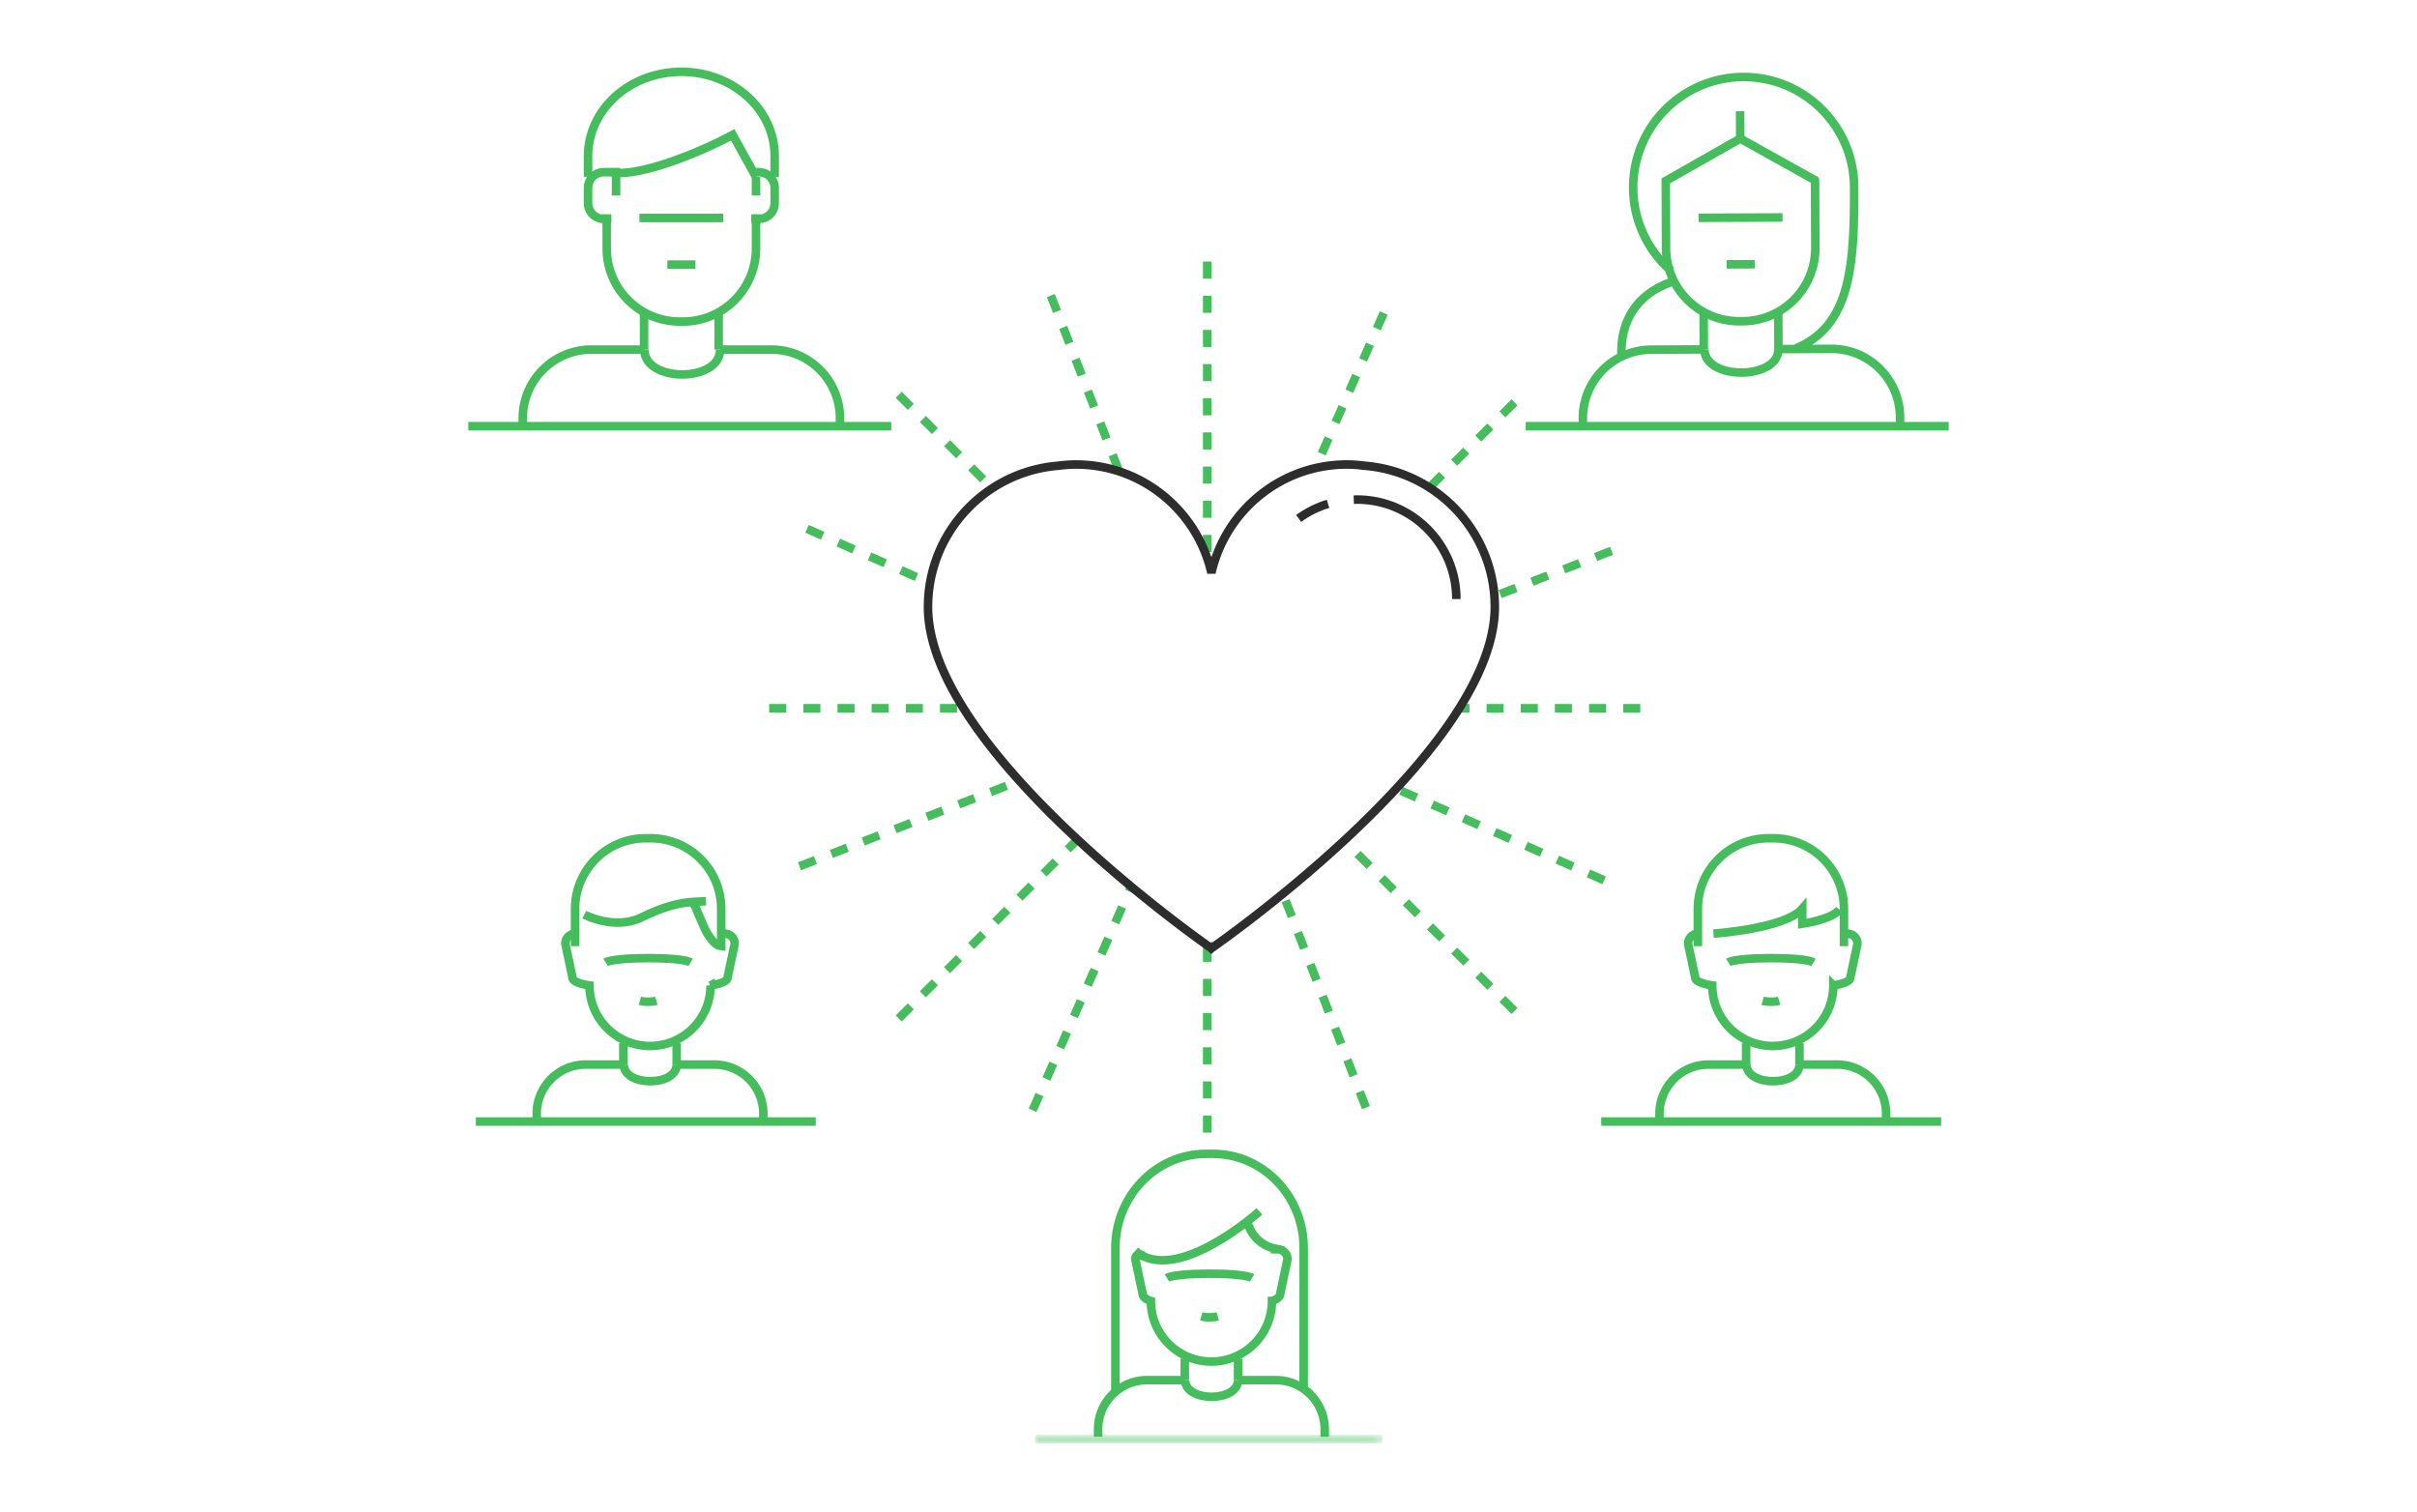 <svg xmlns="http://www.w3.org/2000/svg" xmlns:xlink="http://www.w3.org/1999/xlink" width="283" height="177" viewBox="0 0 283 177">
    <defs>
        <path id="a" d="M0 .885h40.681V.442H0v.443z"/>
    </defs>
    <g fill="none" fill-rule="evenodd">
        <path fill="#FFF" d="M0 0h283v177H0z"/>
        <path stroke="#46BD5D" stroke-dasharray="2,2" stroke-linejoin="round" d="M105.228 46.23l72.98 73.03M105.228 119.26l72.98-73.03M141.351 30.628v103.637M90.058 82.936h103.564M123.04 34.606l37.354 96.28M93.612 101.435l96.21-37.38M94.495 61.921l94.444 41.649M120.908 130.001l41.619-94.51"/>
        <path fill="#FFF" d="M159.812 54.538a16.308 16.308 0 0 0-2.092-.148c-7.755 0-14.231 5.423-15.88 12.684-1.649-7.26-8.125-12.684-15.88-12.684-.71 0-1.405.06-2.093.148-8.515.704-15.21 7.831-15.21 16.534 0 17.031 33.174 39.961 33.174 39.961l.009-.009.009.01s33.174-22.931 33.174-39.962c0-8.703-6.695-15.83-15.211-16.534"/>
        <path stroke="#2D2D2D" d="M159.812 54.538a16.308 16.308 0 0 0-2.092-.148c-7.755 0-14.231 5.423-15.88 12.684-1.649-7.26-8.125-12.684-15.88-12.684-.71 0-1.405.06-2.093.148-8.515.704-15.21 7.831-15.21 16.534 0 17.031 33.174 39.961 33.174 39.961l.009-.009.009.01s33.174-22.931 33.174-39.962c0-8.703-6.695-15.83-15.211-16.534z"/>
        <path fill="#FFF" d="M170.522 70.148c0-6.437-5.214-11.655-11.648-11.655-.124 0-.242.014-.365.018"/>
        <path stroke="#2D2D2D" d="M170.522 70.148c0-6.437-5.214-11.655-11.648-11.655-.124 0-.242.014-.365.018"/>
        <path fill="#FFF" d="M155.495 58.995c-1.248.377-2.409.96-3.44 1.708"/>
        <path stroke="#2D2D2D" d="M155.495 58.995c-1.248.377-2.409.96-3.44 1.708"/>
        <path stroke="#46BD5D" d="M210.28 40.799c6.355-2.667 6.854-9.551 6.813-18.897-.03-7.147-5.846-12.916-12.99-12.885-7.143.03-12.908 5.85-12.877 12.999a12.905 12.905 0 0 0 3.95 9.253l.49.405"/>
        <path fill="#FFF" d="M196.022 32.93c-1.908.564-6.345 2.538-6.173 8.674"/>
        <path stroke="#46BD5D" d="M196.022 32.93c-1.908.564-6.345 2.538-6.173 8.674M199.473 36.466l.021 4.448-6.165.027a8.036 8.036 0 0 0-7.999 8.076l.006 1.25M222.474 50.106l-.006-1.25c-.019-4.442-3.632-8.026-8.07-8.007l-6.165.027-.021-4.449"/>
        <path stroke="#46BD5D" d="M212.517 21.106l.034 7.913c.02 4.727-3.793 8.575-8.516 8.597h-.37c-4.724.022-8.57-3.794-8.592-8.521l-.033-7.913 8.717-4.957 8.76 4.88z"/>
        <path fill="#FFF" d="M198.877 25.505l9.831-.043"/>
        <path stroke="#46BD5D" d="M198.877 25.505l9.831-.043"/>
        <path fill="#FFF" d="M202.178 30.955l3.277-.014"/>
        <path stroke="#46BD5D" d="M202.178 30.955l3.277-.014"/>
        <path fill="#FFF" d="M199.563 40.91c.016 3.649 8.685 3.612 8.67-.037"/>
        <path stroke="#46BD5D" d="M199.563 40.91c.016 3.649 8.685 3.612 8.67-.037"/>
        <path fill="#FFF" d="M203.757 16.301l-.014-3.279"/>
        <path stroke="#46BD5D" d="M203.757 16.301l-.014-3.279"/>
        <path fill="#FFF" d="M98.35 50.226v-1.252a8.039 8.039 0 0 0-8.036-8.04h-6.167v-8.746H75.41v8.745h-6.167c-4.439 0-8.035 3.6-8.035 8.041v1.252"/>
        <path stroke="#46BD5D" d="M98.35 50.226v-1.252a8.039 8.039 0 0 0-8.036-8.04h-6.167v-8.746H75.41v8.745h-6.167c-4.439 0-8.035 3.6-8.035 8.041v1.252"/>
        <path fill="#FFF" d="M88.518 25.082v4.011c0 4.728-3.83 8.56-8.555 8.56h-.37c-4.725 0-8.555-3.832-8.555-8.56v-4.011"/>
        <path stroke="#46BD5D" d="M88.518 25.082v4.011c0 4.728-3.83 8.56-8.555 8.56h-.37c-4.725 0-8.555-3.832-8.555-8.56v-4.011"/>
        <path fill="#FFF" d="M71.585 20.162c3.095.647 10.307-2.276 14.202-4.373l2.73 4.92"/>
        <path stroke="#46BD5D" d="M71.585 20.162c3.095.647 10.307-2.276 14.202-4.373l2.73 4.92"/>
        <path fill="#FFF" d="M74.862 25.519h9.832"/>
        <path stroke="#46BD5D" d="M74.862 25.519h9.832"/>
        <path fill="#FFF" d="M78.14 30.985h3.277"/>
        <path stroke="#46BD5D" d="M78.14 30.985h3.277"/>
        <path fill="#FFF" d="M75.442 40.933c0 3.887 8.873 3.887 8.873 0"/>
        <path stroke="#46BD5D" d="M75.442 40.933c0 3.887 8.873 3.887 8.873 0M68.853 20.708v-2.446c0-5.443 4.892-9.854 10.926-9.854 6.033 0 10.924 4.411 10.924 9.854v2.446"/>
        <path stroke="#46BD5D" d="M71.585 25.628h-.896a1.837 1.837 0 0 1-1.836-1.837v-1.792c0-1.014.823-1.837 1.836-1.837h1.442v2.733M87.972 20.162h.895c1.013 0 1.836.823 1.836 1.837v1.792a1.837 1.837 0 0 1-1.836 1.837h-.895M88.518 20.708v2.187"/>
        <path fill="#FFF" d="M83.197 115.386a7.09 7.09 0 0 1-7.088 7.093 7.09 7.09 0 0 1-7.088-7.093s-1.99-.261-1.99-.913l-.839-3.971c0-.652.528-1.18 1.18-1.18h1.804c.68-3.21 3.524-5.619 6.933-5.619a7.09 7.09 0 0 1 6.932 5.618h1.804c.653 0 1.181.529 1.181 1.18l-.84 3.972c0 .652-1.99.913-1.99.913"/>
        <path stroke="#46BD5D" d="M83.197 115.386a7.09 7.09 0 0 1-7.088 7.093 7.09 7.09 0 0 1-7.088-7.093s-1.99-.261-1.99-.913l-.839-3.971c0-.652.528-1.18 1.18-1.18h1.804c.68-3.21 3.524-5.619 6.933-5.619a7.09 7.09 0 0 1 6.932 5.618h1.804c.653 0 1.181.529 1.181 1.18l-.84 3.972c0 .652-1.99.913-1.99.913z"/>
        <path fill="#FFF" d="M81.226 105.718s1.255 3.07 1.588 3.591c.47.733.978 1.425 1.63 1.483v-4.374c0-4.564-3.698-8.264-8.258-8.264h-.595c-4.56 0-8.258 3.7-8.258 8.264v4.374"/>
        <path stroke="#46BD5D" d="M81.226 105.718s1.255 3.07 1.588 3.591c.47.733.978 1.425 1.63 1.483v-4.374c0-4.564-3.698-8.264-8.258-8.264h-.595c-4.56 0-8.258 3.7-8.258 8.264v4.374"/>
        <path fill="#FFF" d="M80.868 112.69c-1.147-.688-8.923-.652-9.96 0"/>
        <path stroke="#46BD5D" d="M80.868 112.69c-1.147-.688-8.923-.652-9.96 0"/>
        <path fill="#FFF" d="M74.923 117.182c.544.157 1.387.157 1.93 0"/>
        <path stroke="#46BD5D" d="M74.923 117.182c.544.157 1.387.157 1.93 0"/>
        <path fill="#FFF" d="M82.661 105.528c-2.142.101-3.766.071-7.549 1.894-3.2 1.543-6.698-.333-6.698-.333"/>
        <path stroke="#46BD5D" d="M82.661 105.528c-2.142.101-3.766.071-7.549 1.894-3.2 1.543-6.698-.333-6.698-.333M72.988 122.148v2.504h-4.404a5.743 5.743 0 0 0-5.74 5.744v.894M89.375 131.29v-.894a5.741 5.741 0 0 0-5.74-5.744H79.23v-2.504"/>
        <path fill="#FFF" d="M73.037 124.65c0 2.606 6.193 2.606 6.193 0"/>
        <path stroke="#46BD5D" d="M73.037 124.65c0 2.606 6.193 2.606 6.193 0"/>
        <path fill="#FFF" d="M214.659 115.386a7.09 7.09 0 0 1-7.089 7.093 7.09 7.09 0 0 1-7.088-7.093s-1.989-.261-1.989-.913l-.84-3.971c0-.652.529-1.18 1.18-1.18h1.805a7.09 7.09 0 0 1 6.932-5.619 7.09 7.09 0 0 1 6.933 5.618h1.804c.652 0 1.18.529 1.18 1.18l-.838 3.972c0 .652-1.99.913-1.99.913"/>
        <path stroke="#46BD5D" d="M214.659 115.386a7.09 7.09 0 0 1-7.089 7.093 7.09 7.09 0 0 1-7.088-7.093s-1.989-.261-1.989-.913l-.84-3.971c0-.652.529-1.18 1.18-1.18h1.805a7.09 7.09 0 0 1 6.932-5.619 7.09 7.09 0 0 1 6.933 5.618h1.804c.652 0 1.18.529 1.18 1.18l-.838 3.972c0 .652-1.99.913-1.99.913z"/>
        <path fill="#FFF" d="M215.905 110.793v-4.375c0-4.564-3.698-8.263-8.257-8.263h-.596c-4.56 0-8.257 3.699-8.257 8.263v4.375"/>
        <path stroke="#46BD5D" d="M215.905 110.793v-4.375c0-4.564-3.698-8.263-8.257-8.263h-.596c-4.56 0-8.257 3.699-8.257 8.263v4.375"/>
        <path fill="#FFF" d="M212.33 112.69c-1.149-.688-8.923-.652-9.96 0"/>
        <path stroke="#46BD5D" d="M212.33 112.69c-1.149-.688-8.923-.652-9.96 0"/>
        <g>
            <path fill="#FFF" d="M206.385 117.182c.543.157 1.386.157 1.93 0"/>
            <path stroke="#46BD5D" d="M206.385 117.182c.543.157 1.386.157 1.93 0"/>
        </g>
        <path stroke="#46BD5D" d="M204.45 122.148v2.504h-4.405a5.742 5.742 0 0 0-5.74 5.744v.894M220.836 131.29v-.894a5.742 5.742 0 0 0-5.74-5.744h-4.404v-2.504"/>
        <g>
            <path fill="#FFF" d="M204.498 124.65c0 2.606 6.194 2.606 6.194 0"/>
            <path stroke="#46BD5D" d="M204.498 124.65c0 2.606 6.194 2.606 6.194 0"/>
        </g>
        <g>
            <path fill="#FFF" d="M200.624 109.321s8.359-.561 10.398-2.916v1.767s3.523-.506 4.357-1.684"/>
            <path stroke="#46BD5D" d="M200.624 109.321s8.359-.561 10.398-2.916v1.767s3.523-.506 4.357-1.684"/>
        </g>
        <g>
            <path fill="#FFF" d="M130.597 162.871V146.13c0-6.088 4.764-11.024 10.638-11.024h.767c5.876 0 10.64 4.936 10.64 11.024v16.741"/>
            <path stroke="#46BD5D" d="M130.597 162.871V146.13c0-6.088 4.764-11.024 10.638-11.024h.767c5.876 0 10.64 4.936 10.64 11.024v16.741"/>
        </g>
        <g>
            <path fill="#FFF" d="M148.773 146.273h.794c.653 0 1.18.529 1.18 1.181l-.838 3.97c0 .653-.98.913-.98.913a7.09 7.09 0 0 1-7.089 7.094 7.09 7.09 0 0 1-7.088-7.094s-.98-.26-.98-.913l-.84-3.97c0-.652.493-.41 1.145-.41"/>
            <path stroke="#46BD5D" d="M148.773 146.273h.794c.653 0 1.18.529 1.18 1.181l-.838 3.97c0 .653-.98.913-.98.913a7.09 7.09 0 0 1-7.089 7.094 7.09 7.09 0 0 1-7.088-7.094s-.98-.26-.98-.913l-.84-3.97c0-.652.493-.41 1.145-.41"/>
        </g>
        <g>
            <path fill="#FFF" d="M146.6 149.641c-1.149-.687-8.924-.651-9.962 0"/>
            <path stroke="#46BD5D" d="M146.6 149.641c-1.149-.687-8.924-.651-9.962 0"/>
        </g>
        <g>
            <path fill="#FFF" d="M140.654 154.134c.543.156 1.386.156 1.93 0"/>
            <path stroke="#46BD5D" d="M140.654 154.134c.543.156 1.386.156 1.93 0"/>
        </g>
        <path stroke="#46BD5D" d="M138.72 159.1v2.504h-4.405a5.742 5.742 0 0 0-5.74 5.744v.893M155.106 168.242v-.894a5.742 5.742 0 0 0-5.74-5.744h-4.405v-2.505"/>
        <g>
            <path fill="#FFF" d="M138.767 161.601c0 2.606 6.195 2.606 6.195 0"/>
            <path stroke="#46BD5D" d="M138.767 161.601c0 2.606 6.195 2.606 6.195 0"/>
        </g>
        <path stroke="#46BD5D" d="M147.466 141.838s-9.753 8.75-14.544 4.628"/>
        <g>
            <path fill="#FFF" d="M146.037 143.016s.504 2.727 3.53 3.256"/>
            <path stroke="#46BD5D" d="M146.037 143.016s.504 2.727 3.53 3.256"/>
        </g>
        <g>
            <path fill="#FFF" d="M54.831 49.906h49.525"/>
            <path stroke="#46BD5D" d="M54.831 49.906h49.525"/>
        </g>
        <g>
            <path fill="#FFF" d="M178.644 49.906h49.525"/>
            <path stroke="#46BD5D" d="M178.644 49.906h49.525"/>
        </g>
        <g>
            <path fill="#FFF" d="M55.716 131.326h39.796"/>
            <path stroke="#46BD5D" d="M55.716 131.326h39.796"/>
        </g>
        <g>
            <path fill="#FFF" d="M187.488 131.326h39.796"/>
            <path stroke="#46BD5D" d="M187.488 131.326h39.796"/>
        </g>
        <g transform="translate(121.16 168.054)">
            <mask id="b" fill="#fff">
                <use xlink:href="#a"/>
            </mask>
            <path fill="#FFF" d="M0 .443h40.681" mask="url(#b)"/>
            <path stroke="#46BD5D" d="M0 .443h40.681" mask="url(#b)"/>
        </g>
    </g>
</svg>
